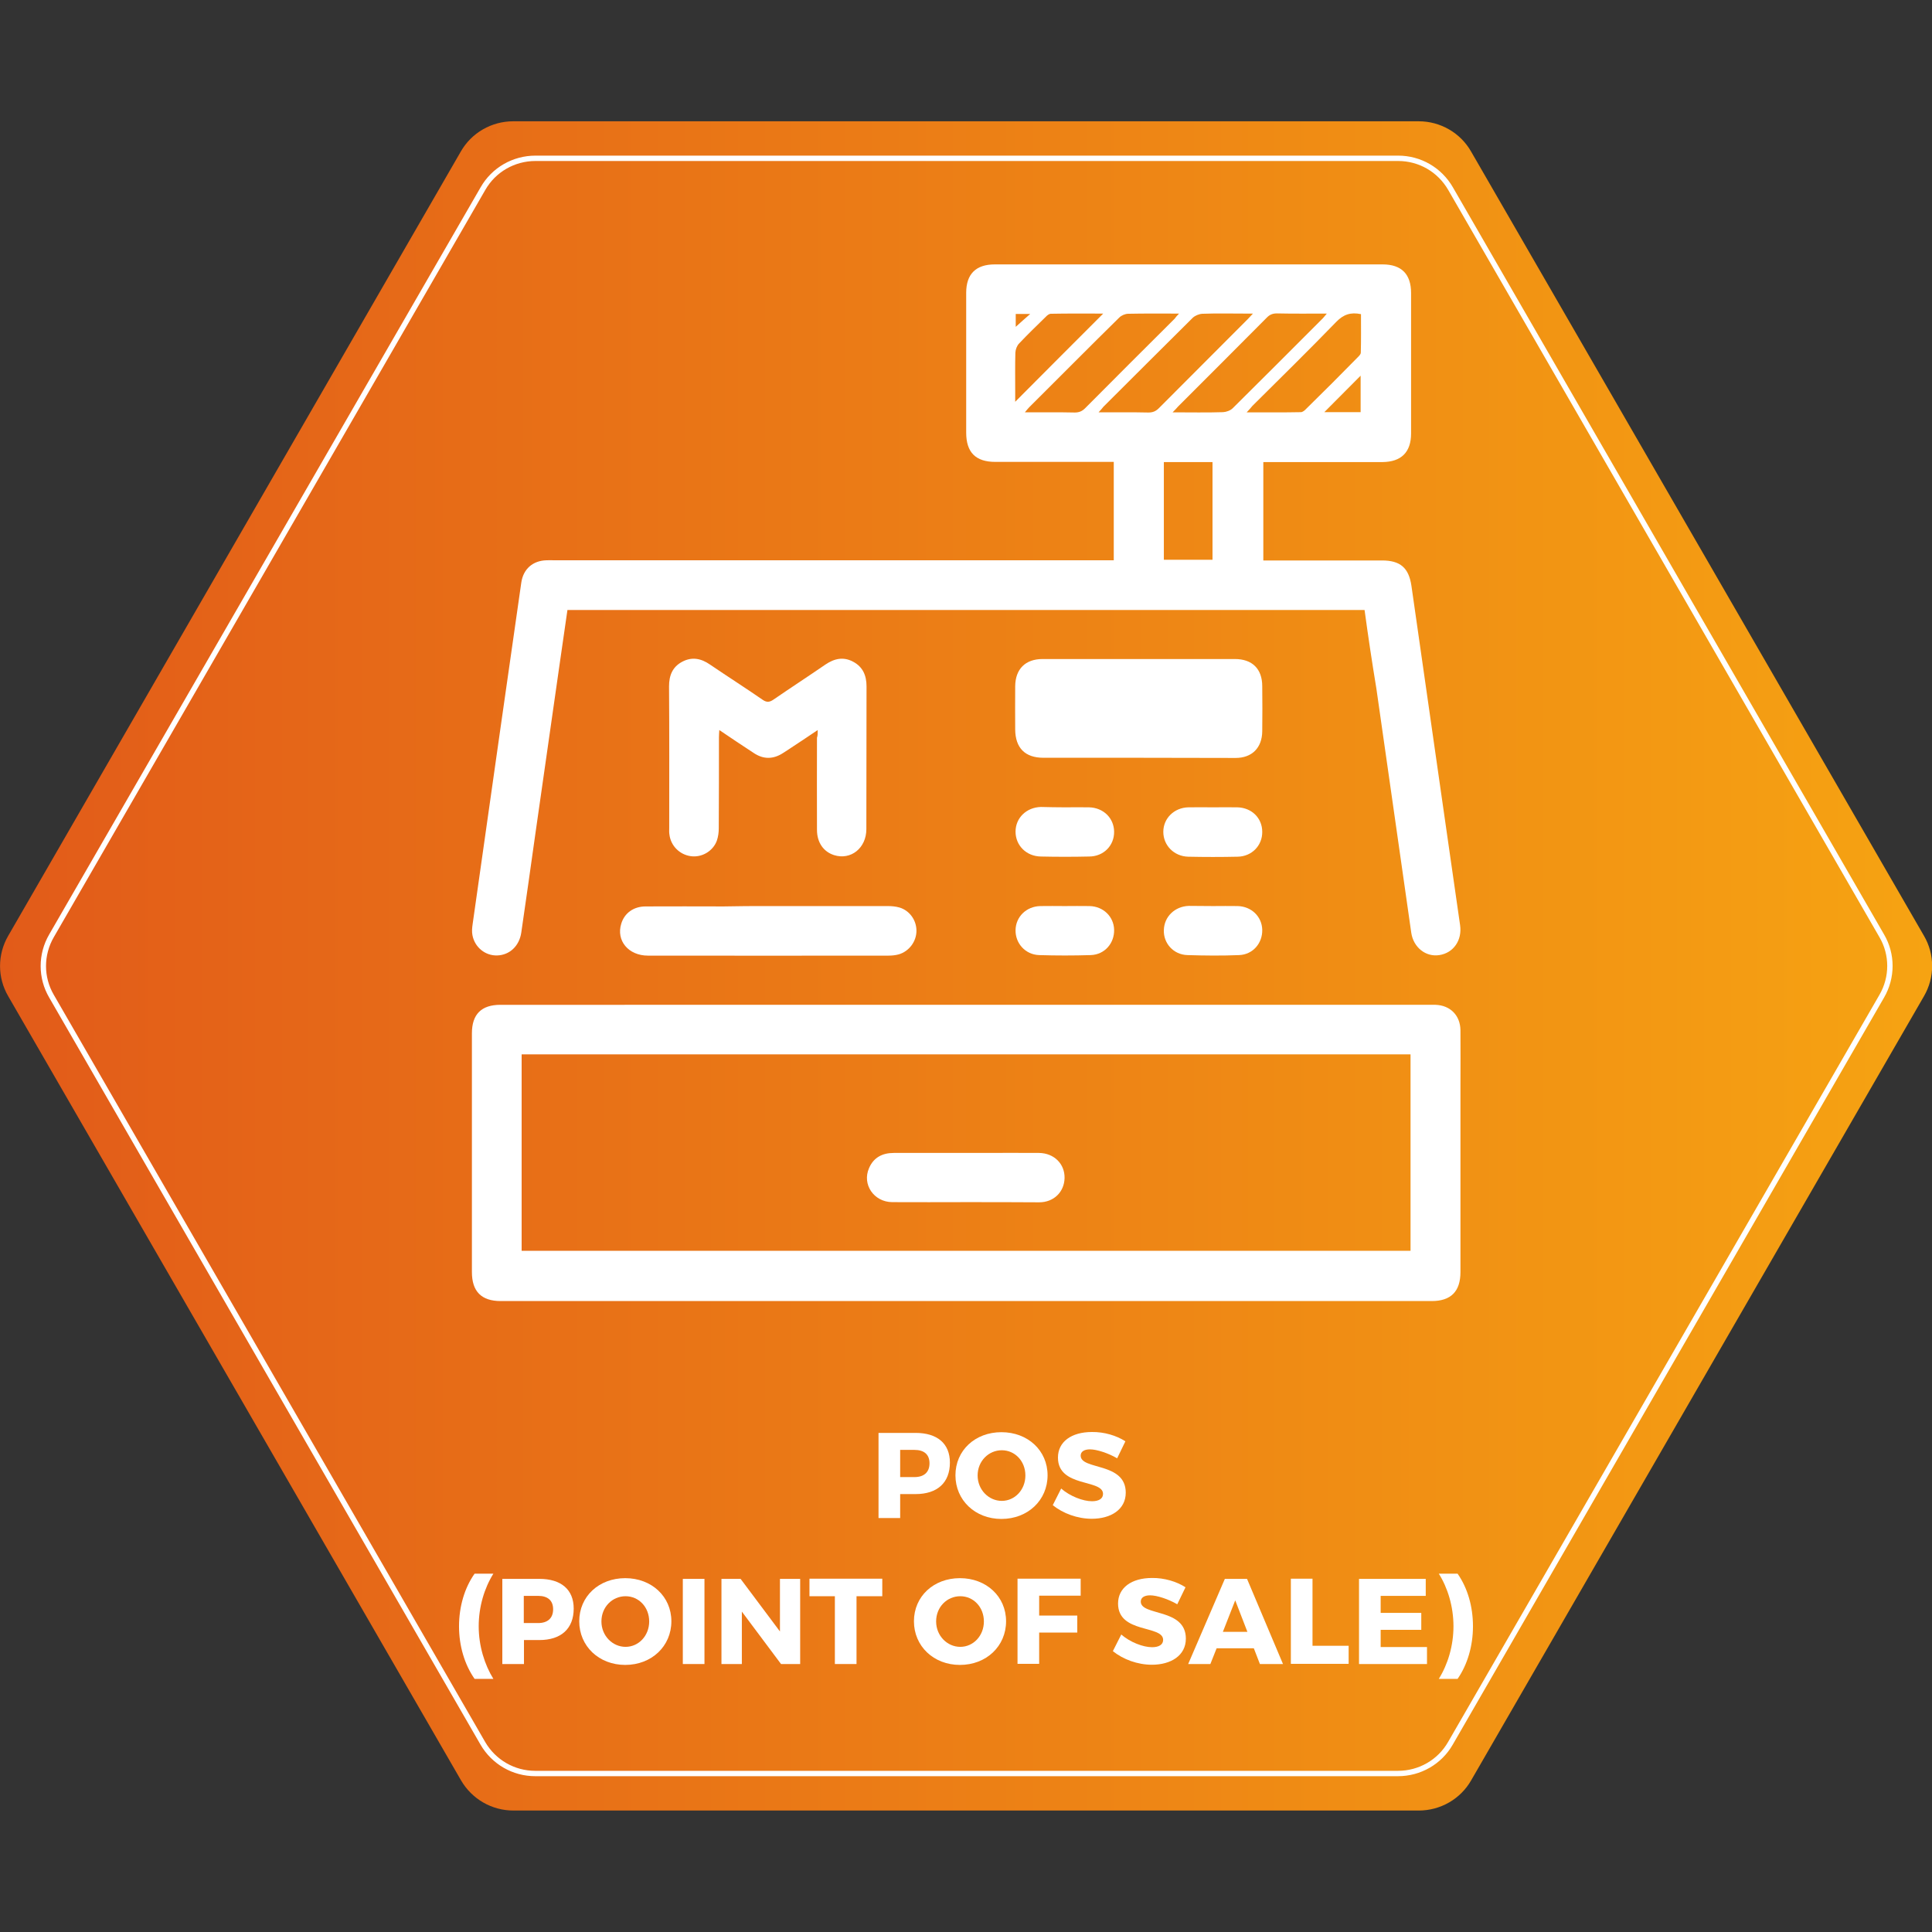 <?xml version="1.0" encoding="utf-8"?>
<!-- Generator: Adobe Illustrator 27.0.1, SVG Export Plug-In . SVG Version: 6.00 Build 0)  -->
<svg version="1.1" id="Capa_1" xmlns="http://www.w3.org/2000/svg" xmlns:xlink="http://www.w3.org/1999/xlink" x="0px" y="0px"
	 viewBox="0 0 1080 1080" style="enable-background:new 0 0 1080 1080;" xml:space="preserve">
<rect x="0" y="0" width="1080" height="1080" fill="#333333" stroke="none"/>
<style type="text/css">
	.st0{fill:url(#SVGID_1_);}
	.st1{fill:none;stroke:#FFFFFF;stroke-width:3;stroke-miterlimit:10;}
	.st2{display:none;}
	.st3{display:inline;}
	.st4{fill:#FFFFFF;}
	.st5{fill:none;}
	.st6{enable-background:new    ;}
</style>
<g id="Capa_1_00000047746146127166173490000014897892785311581081_">
	
		<linearGradient id="SVGID_1_" gradientUnits="userSpaceOnUse" x1="2.499998e-02" y1="1377.95" x2="1080.075" y2="1377.95" gradientTransform="matrix(1 0 0 1 0 -838)">
		<stop  offset="0" style="stop-color:#E25B19"/>
		<stop  offset="1" style="stop-color:#F6A312"/>
	</linearGradient>
	<path class="st0" d="M793.1,67.8H286.9c-12.1,0-23.3,6.4-29.3,16.9L4.6,523.1c-6.1,10.5-6.1,23.4,0,33.8l253.1,438.3
		c6.1,10.5,17.2,16.9,29.3,16.9h506.1c12.1,0,23.3-6.4,29.3-16.9l253.1-438.3c6.1-10.5,6.1-23.4,0-33.8L822.4,84.8
		C816.4,74.2,805.1,67.8,793.1,67.8z"/>
	<path class="st1" d="M781.6,88.5H299.3c-12.1,0-23.3,6.4-29.3,16.9L28.8,523.1c-6.1,10.5-6.1,23.4,0,33.8l241.1,417.6
		c6.1,10.5,17.2,16.9,29.3,16.9h482.3c12.1,0,23.3-6.4,29.3-16.9l241.1-417.6c6.1-10.5,6.1-23.4,0-33.8l-241-417.6
		C804.8,94.9,793.7,88.5,781.6,88.5z"/>
</g>
<g id="LEASING" class="st2">
	<g class="st3">
		<path class="st4" d="M203,579.5v29.3h-93.4V471.2h35v108.4H203V579.5z"/>
		<path class="st4" d="M254.8,498.7V526h65.7v27.5h-65.7v27.7h74.9v27.5h-110V471.2h107.8v27.5H254.8z"/>
		<path class="st4" d="M383.7,583.5l-10,25.4h-36L397,471.2h36l58,137.7h-37.4l-9.8-25.4H383.7z M414,506l-20.1,50.9h39.7L414,506z"
			/>
		<path class="st4" d="M610.5,484.9l-13.2,27.3c-14.5-8.5-32.8-14.4-44.1-14.4c-9,0-15.1,3.3-15.1,10c0,23.8,72.8,10.2,72.8,60
			c0,27.5-24.4,42.1-55.1,42.1c-23,0-46.6-8.6-62.9-22l13.6-26.9c14.2,12.4,35.4,20.7,49.8,20.7c11,0,17.9-4.1,17.9-12
			c0-24.4-72.8-9.8-72.8-58.6c0-25.4,21.8-41.5,54.9-41.5C576.1,469.6,596.4,475.7,610.5,484.9z"/>
		<path class="st4" d="M630.1,608.8V471.2h35v137.7h-35V608.8z"/>
		<path class="st4" d="M788.8,608.8L725.5,524v84.8h-32.8V471.2h30.9l63.5,85v-85h32.7v137.7h-31L788.8,608.8L788.8,608.8z"/>
		<path class="st4" d="M969.1,538.8v53.7c-14.8,10.4-38,17.9-57.2,17.9c-41.9,0-73.6-30.3-73.6-70.4c0-39.9,32.4-70,75.9-70
			c20.5,0,42.1,7.9,56.3,20.5l-19.7,23.8c-10-9.2-24-14.9-36.8-14.9c-22.6,0-39.9,17.7-39.9,40.7c0,23.4,17.5,41.1,40.3,41.1
			c7.1,0,16.1-2.6,24.4-6.7v-35.6L969.1,538.8L969.1,538.8z"/>
	</g>
</g>
<g id="VENTAS" class="st2">
	<g class="st3">
		<path class="st4" d="M172.3,612.3L116.2,468h39.2l36.9,106.2L229.2,468h37.7l-56.7,144.3H172.3z"/>
		<path class="st4" d="M317.9,496.9v28.6h68.8v28.9h-68.8v29.1h78.5v28.9H281.2V468.1h113V497h-76.3L317.9,496.9L317.9,496.9z"/>
		<path class="st4" d="M521,612.3l-66.4-88.8v88.8h-34.4V468.1h32.4l66.6,89v-89h34.2v144.3L521,612.3L521,612.3z"/>
		<path class="st4" d="M649.1,497.5v114.8h-36.7V497.5h-43.1v-29.7h123.3v29.7H649.1z"/>
		<path class="st4" d="M725.6,585.8l-10.5,26.6h-37.7l62.2-144.3h37.7l60.8,144.3H799l-10.3-26.6H725.6z M757.4,504.5l-21,53.4H778
			L757.4,504.5z"/>
		<path class="st4" d="M963.4,482.5l-13.8,28.6c-15.2-8.9-34.4-15-46.2-15c-9.5,0-15.9,3.5-15.9,10.5c0,24.9,76.3,10.7,76.3,62.9
			c0,28.9-25.6,44.1-57.7,44.1c-24.1,0-48.9-9.1-66-23.1l14.2-28.2c14.8,13,37.1,21.6,52.2,21.6c11.5,0,18.8-4.3,18.8-12.6
			c0-25.6-76.3-10.3-76.3-61.4c0-26.6,22.9-43.5,57.5-43.5C927.3,466.4,948.5,472.8,963.4,482.5z"/>
	</g>
</g>
<g id="Capa_5">
</g>
<g id="Capa_6">
</g>
<g id="Capa_7">
</g>
<rect x="246.6" y="765.7" class="st5" width="586.8" height="196.8"/>
<g class="st6">
	<path class="st4" d="M511.8,801c12.2,0,19.2,6,19.2,16.6c0,11.2-7,17.6-19.2,17.6h-8.6v13.4h-12.1V801H511.8z M503.2,825.7h8
		c5.3,0,8.4-2.7,8.4-7.7c0-5-3.1-7.5-8.4-7.5h-8V825.7z"/>
	<path class="st4" d="M585.6,824.7c0,13.9-11,24.4-25.8,24.4c-14.7,0-25.7-10.5-25.7-24.4c0-13.9,11-24.1,25.7-24.1
		C574.6,800.6,585.6,810.9,585.6,824.7z M546.5,824.8c0,8,6.2,14.2,13.5,14.2c7.3,0,13.2-6.2,13.2-14.2c0-8-5.8-14.1-13.2-14.1
		C552.7,810.7,546.5,816.7,546.5,824.8z"/>
	<path class="st4" d="M629.1,805.7l-4.6,9.5c-5-2.9-11.4-5-15.2-5c-3.1,0-5.2,1.2-5.2,3.5c0,8.2,25.2,3.5,25.2,20.7
		c0,9.5-8.4,14.6-19,14.6c-8,0-16.1-3-21.8-7.6l4.7-9.3c4.9,4.3,12.2,7.1,17.2,7.1c3.8,0,6.2-1.4,6.2-4.1c0-8.4-25.2-3.4-25.2-20.3
		c0-8.8,7.5-14.3,19-14.3C617.2,800.4,624.2,802.5,629.1,805.7z"/>
</g>
<g class="st6">
	<path class="st4" d="M275.8,879.7c-5,8-8.2,18.4-8.2,29.4s3.3,21.5,8.2,29.4h-10.5c-5.6-8-8.7-18.4-8.7-29.4s3.1-21.5,8.7-29.4
		H275.8z"/>
	<path class="st4" d="M301.5,882.6c12.2,0,19.2,6,19.2,16.6c0,11.2-7,17.6-19.2,17.6h-8.6v13.4h-12.1v-47.6H301.5z M292.8,907.3h8
		c5.3,0,8.4-2.7,8.4-7.7c0-5-3.1-7.5-8.4-7.5h-8V907.3z"/>
	<path class="st4" d="M375.3,906.3c0,13.9-11,24.4-25.8,24.4c-14.7,0-25.7-10.5-25.7-24.4c0-13.9,11-24.1,25.7-24.1
		C364.3,882.2,375.3,892.5,375.3,906.3z M336.2,906.4c0,8,6.2,14.2,13.5,14.2c7.3,0,13.2-6.2,13.2-14.2c0-8-5.8-14.1-13.2-14.1
		S336.2,898.3,336.2,906.4z"/>
	<path class="st4" d="M381.7,930.2v-47.6h12.1v47.6H381.7z"/>
	<path class="st4" d="M436.6,930.2l-21.9-29.3v29.3h-11.4v-47.6H414l22,29.4v-29.4h11.3v47.6H436.6z"/>
	<path class="st4" d="M478.8,892.3v37.9h-12.1v-37.9h-14.2v-9.8h40.7v9.8H478.8z"/>
	<path class="st4" d="M562.4,906.3c0,13.9-11,24.4-25.8,24.4c-14.7,0-25.7-10.5-25.7-24.4c0-13.9,11-24.1,25.7-24.1
		C551.4,882.2,562.4,892.5,562.4,906.3z M523.3,906.4c0,8,6.2,14.2,13.5,14.2c7.3,0,13.2-6.2,13.2-14.2c0-8-5.8-14.1-13.2-14.1
		S523.3,898.3,523.3,906.4z"/>
	<path class="st4" d="M580.9,892.1v11h21.3v9.5h-21.3v17.5h-12.1v-47.6h35.3v9.5H580.9z"/>
	<path class="st4" d="M662.7,887.3l-4.6,9.5c-5-2.9-11.4-5-15.2-5c-3.1,0-5.2,1.2-5.2,3.5c0,8.2,25.2,3.5,25.2,20.7
		c0,9.5-8.4,14.6-19,14.6c-8,0-16.1-3-21.8-7.6l4.7-9.3c4.9,4.3,12.2,7.1,17.2,7.1c3.8,0,6.2-1.4,6.2-4.1c0-8.4-25.2-3.4-25.2-20.3
		c0-8.8,7.5-14.3,19-14.3C650.8,882,657.8,884.1,662.7,887.3z"/>
	<path class="st4" d="M680.1,921.4l-3.5,8.8h-12.4l20.5-47.6h12.4l20.1,47.6h-12.9l-3.4-8.8H680.1z M690.5,894.6l-6.9,17.6h13.7
		L690.5,894.6z"/>
	<path class="st4" d="M753.9,920v10.1h-32.3v-47.6h12.1V920H753.9z"/>
	<path class="st4" d="M771.8,892.1v9.5h22.7v9.5h-22.7v9.6h25.9v9.5h-38v-47.6H797v9.5H771.8z"/>
	<path class="st4" d="M814.8,879.7c5.6,8,8.6,18.4,8.6,29.4s-3.1,21.5-8.6,29.4h-10.5c5-8,8.2-18.4,8.2-29.4s-3.2-21.5-8.2-29.4
		H814.8z"/>
</g>
<g>
	<path class="st4" d="M762.8,341c-148.6,0-297,0-445.6,0c-1.5,10.2-2.9,20.3-4.4,30.5c-4.5,31.5-9,62.9-13.5,94.4
		c-2.6,18.5-5.2,36.9-7.9,55.4c-1.1,7.5-6.5,12.6-13.5,12.8c-6.6,0.2-12.5-4.5-13.8-11.3c-0.4-2-0.2-4.2,0.1-6.2
		c5.2-36.3,10.3-72.7,15.5-109.1c3.9-27.3,7.8-54.5,11.7-81.8c1.1-7.6,6.4-12.3,14.1-12.5c1.4-0.1,2.8,0,4.2,0
		c102.5,0,205.1,0,307.7,0c1.6,0,3.2,0,5.2,0c0-18.3,0-36.4,0-55c-1.3,0-2.6,0-4,0c-20.7,0-41.5,0-62.2,0c-11,0-16.3-5.3-16.3-16.4
		c0-26,0-52.1,0-78.1c0-10.5,5.4-15.9,16-15.9c72.3,0,144.5,0,216.8,0c10.5,0,15.9,5.4,15.9,16c0,26.2,0,52.3,0,78.5
		c0,10.5-5.5,15.9-16,16c-20.7,0-41.5,0-62.2,0c-1.4,0-2.8,0-4.4,0c0,18.3,0,36.5,0,55c1.4,0,2.7,0,4.1,0c20.7,0,41.5,0,62.2,0
		c10.2,0,15,4,16.5,14.2c5.5,38.4,11,76.8,16.5,115.2c3.5,24.9,7.2,49.7,10.7,74.5c1.2,8.4-3.7,15.5-11.6,16.7
		c-7.6,1.2-14.5-4.3-15.7-12.5c-6.5-45.5-13-91-19.5-136.5C767,370.4,764.8,355.7,762.8,341z M659.1,175.3c-10,0-19.2-0.1-28.4,0.1
		c-1.7,0-3.8,0.9-5,2.1c-16.9,16.6-33.6,33.5-50.4,50.2c-0.7,0.7-1.3,1.5-2.4,2.8c9.8,0,18.9-0.1,27.9,0.1c2.4,0,4.1-0.7,5.8-2.4
		c16.6-16.7,33.3-33.4,50-50C657.2,177.4,657.8,176.6,659.1,175.3z M614.1,230.5c10,0,19-0.1,27.9,0.1c2.4,0,4.1-0.7,5.8-2.4
		c16.6-16.7,33.3-33.3,49.8-49.9c0.8-0.8,1.5-1.6,2.8-3c-1.7,0-2.7,0-3.7,0c-8.2,0-16.4-0.2-24.6,0.1c-1.8,0.1-4,1-5.3,2.2
		c-16.7,16.5-33.3,33.2-50,49.8C616.2,228.2,615.5,229,614.1,230.5z M655.5,230.5c10.1,0,19.1,0.2,28.2-0.1c1.8-0.1,4.1-0.9,5.4-2.2
		c16.9-16.7,33.6-33.5,50.4-50.3c0.7-0.7,1.2-1.5,2.2-2.6c-9.7,0-18.8,0.1-27.9-0.1c-2.4,0-4.1,0.7-5.7,2.4
		c-16.5,16.6-33,33.1-49.6,49.7C657.8,228.1,657,229,655.5,230.5z M650.6,312.9c9.3,0,18.2,0,27.2,0c0-18.3,0-36.5,0-54.6
		c-9.2,0-18.1,0-27.2,0C650.6,276.6,650.6,294.6,650.6,312.9z M696.9,230.5c10.8,0,20.6,0.1,30.3-0.1c0.9,0,2.1-0.9,2.8-1.7
		c9.8-9.6,19.5-19.3,29.1-29.1c0.7-0.7,1.6-1.6,1.6-2.5c0.2-7.2,0.1-14.4,0.1-21.5c-5.8-1.2-9.8,0.2-13.8,4.3
		c-15.4,15.9-31.2,31.4-46.9,47C699.3,227.9,698.5,228.8,696.9,230.5z M616.7,175.3c-9.6,0-19.5-0.1-29.3,0.1
		c-0.9,0-2.1,0.9-2.8,1.7c-5,4.9-10.1,9.8-14.9,14.9c-1.2,1.2-2,3.3-2.1,5.1c-0.2,7.2-0.1,14.2-0.1,21.4c0,2,0,4,0,6.1
		C584,208,600.3,191.7,616.7,175.3z M760.6,230.4c0-7.5,0-14.5,0-20.4c-6.6,6.6-13.6,13.7-20.3,20.4
		C746.4,230.4,753.4,230.4,760.6,230.4z M567.8,182.7c2.7-2.4,5.2-4.7,8.1-7.2c-2.9,0-5.4,0-8.1,0
		C567.8,178.1,567.8,180.5,567.8,182.7z"/>
	<path class="st4" d="M540.3,561.7c86,0,172,0,258,0c1.4,0,2.8,0,4.2,0c8.2,0.3,13.8,5.9,13.9,14.2c0.1,10.4,0,20.8,0,31.1
		c0,34.7,0,69.4,0,104.1c0,10.8-5.3,16.2-16.1,16.2c-173.4,0-346.9,0-520.4,0c-10.8,0-16.1-5.4-16.1-16.2c0-44.5,0-89,0-133.5
		c0-10.6,5.3-15.9,15.9-15.9C366.5,561.7,453.4,561.7,540.3,561.7z M788.5,589.4c-165.9,0-331.4,0-496.9,0c0,36.8,0,73.4,0,109.8
		c165.8,0,331.3,0,496.9,0C788.5,662.6,788.5,626.2,788.5,589.4z"/>
	<path class="st4" d="M457.1,408.1c-4.9,3.3-9.2,6.2-13.5,9c-1.9,1.3-3.8,2.5-5.8,3.8c-5.5,3.6-11,3.7-16.5,0
		c-6.2-4.1-12.5-8.2-19.2-12.8c-0.1,1.6-0.2,2.8-0.2,4c0,16.9,0,33.9-0.1,50.8c0,2.4-0.3,4.8-1.1,7.1c-2.2,5.9-8.5,9.5-14.6,8.6
		c-6.3-0.9-11.2-5.9-11.9-12.2c-0.2-1.2-0.1-2.3-0.1-3.5c0-26.4,0.1-52.8-0.1-79.2c0-6.1,1.9-10.9,7.4-13.8s10.6-1.8,15.5,1.6
		c9.7,6.6,19.6,12.9,29.3,19.6c2.4,1.7,4,1.5,6.3-0.1c9.6-6.6,19.3-12.9,28.9-19.5c5-3.4,10.1-4.5,15.5-1.6
		c5.5,2.9,7.5,7.8,7.5,13.8c-0.1,26.6,0,53.3-0.1,79.8c0,10.6-8.7,17.5-18.1,14.5c-5.9-1.9-9.5-7.1-9.5-14.1
		c-0.1-17.2,0-34.3,0-51.5C457.1,411.3,457.1,410.1,457.1,408.1z"/>
	<path class="st4" d="M636.5,423.6c-17.7,0-35.5,0-53.2,0c-10.3,0-15.7-5.5-15.8-15.8c0-8.1-0.1-16.1,0-24.2
		c0.1-9.6,5.7-15.2,15.3-15.2c35.8,0,71.7,0,107.5,0c9.7,0,15.3,5.5,15.3,15.2c0.1,8.4,0.1,16.8,0,25.2c-0.1,9.2-5.7,14.9-14.9,14.9
		C672.6,423.7,654.5,423.6,636.5,423.6z"/>
	<path class="st4" d="M429.6,506.5c22.2,0,44.5,0,66.7,0c2.2,0,4.4,0.2,6.5,0.8c5.7,1.7,9.5,7.1,9.5,13c0,6-4.1,11.5-9.9,13.2
		c-1.8,0.5-3.8,0.7-5.8,0.7c-44.8,0-89.6,0.1-134.4,0c-10.9,0-17.9-8.4-14.9-17.9c1.8-5.9,6.9-9.6,13.6-9.6c14.5-0.1,29,0,43.6,0
		C412.8,506.5,421.2,506.5,429.6,506.5z"/>
	<path class="st4" d="M678.2,451.3c4.5,0,9-0.1,13.5,0c8,0.2,13.9,6,13.9,13.7c0.1,7.6-5.8,13.8-13.8,13.9c-9.2,0.2-18.4,0.2-27.6,0
		c-7.9-0.2-13.9-6.3-13.9-13.9c0-7.5,6-13.5,14-13.7C669,451.2,673.6,451.3,678.2,451.3z"/>
	<path class="st4" d="M678.1,506.5c4.6,0,9.2-0.1,13.8,0c7.7,0.2,13.5,5.9,13.7,13.2c0.2,7.5-5.2,13.9-12.9,14.2
		c-9.6,0.4-19.3,0.3-28.9,0c-7.8-0.2-13.5-6.6-13.2-14c0.2-7.5,6.1-13.2,13.9-13.5C668.9,506.4,673.5,506.5,678.1,506.5z"/>
	<path class="st4" d="M595.3,451.3c4.5,0,9-0.1,13.5,0c8,0.2,13.9,6,14,13.6c0.1,7.8-5.9,13.9-14,13.9c-9,0.2-17.9,0.2-26.9,0
		c-8.2-0.1-14.2-6.2-14.2-13.9s6.1-13.6,14.2-13.8C586.3,451.2,590.8,451.3,595.3,451.3z"/>
	<path class="st4" d="M595.2,506.5c4.6,0,9.2-0.1,13.9,0c7.7,0.2,13.5,5.9,13.7,13.2c0.2,7.5-5.2,13.9-13,14.2
		c-9.7,0.3-19.4,0.3-29,0c-7.6-0.3-13.2-6.5-13.1-13.9c0.1-7.5,6-13.3,13.8-13.5C585.9,506.4,590.6,506.5,595.2,506.5z"/>
	<path class="st4" d="M539.8,672c-13.7,0-27.4,0.1-41.1,0c-10.2-0.1-16.9-9.9-12.9-19c2.5-5.9,7.4-8.5,13.8-8.5
		c16.5,0,32.9,0,49.4,0c10.6,0,21.2-0.1,31.8,0c8.5,0.1,14.5,6.2,14.3,14.1c-0.2,7.7-6,13.5-14.2,13.5
		C567.2,672,553.5,672,539.8,672z"/>
</g>
</svg>
